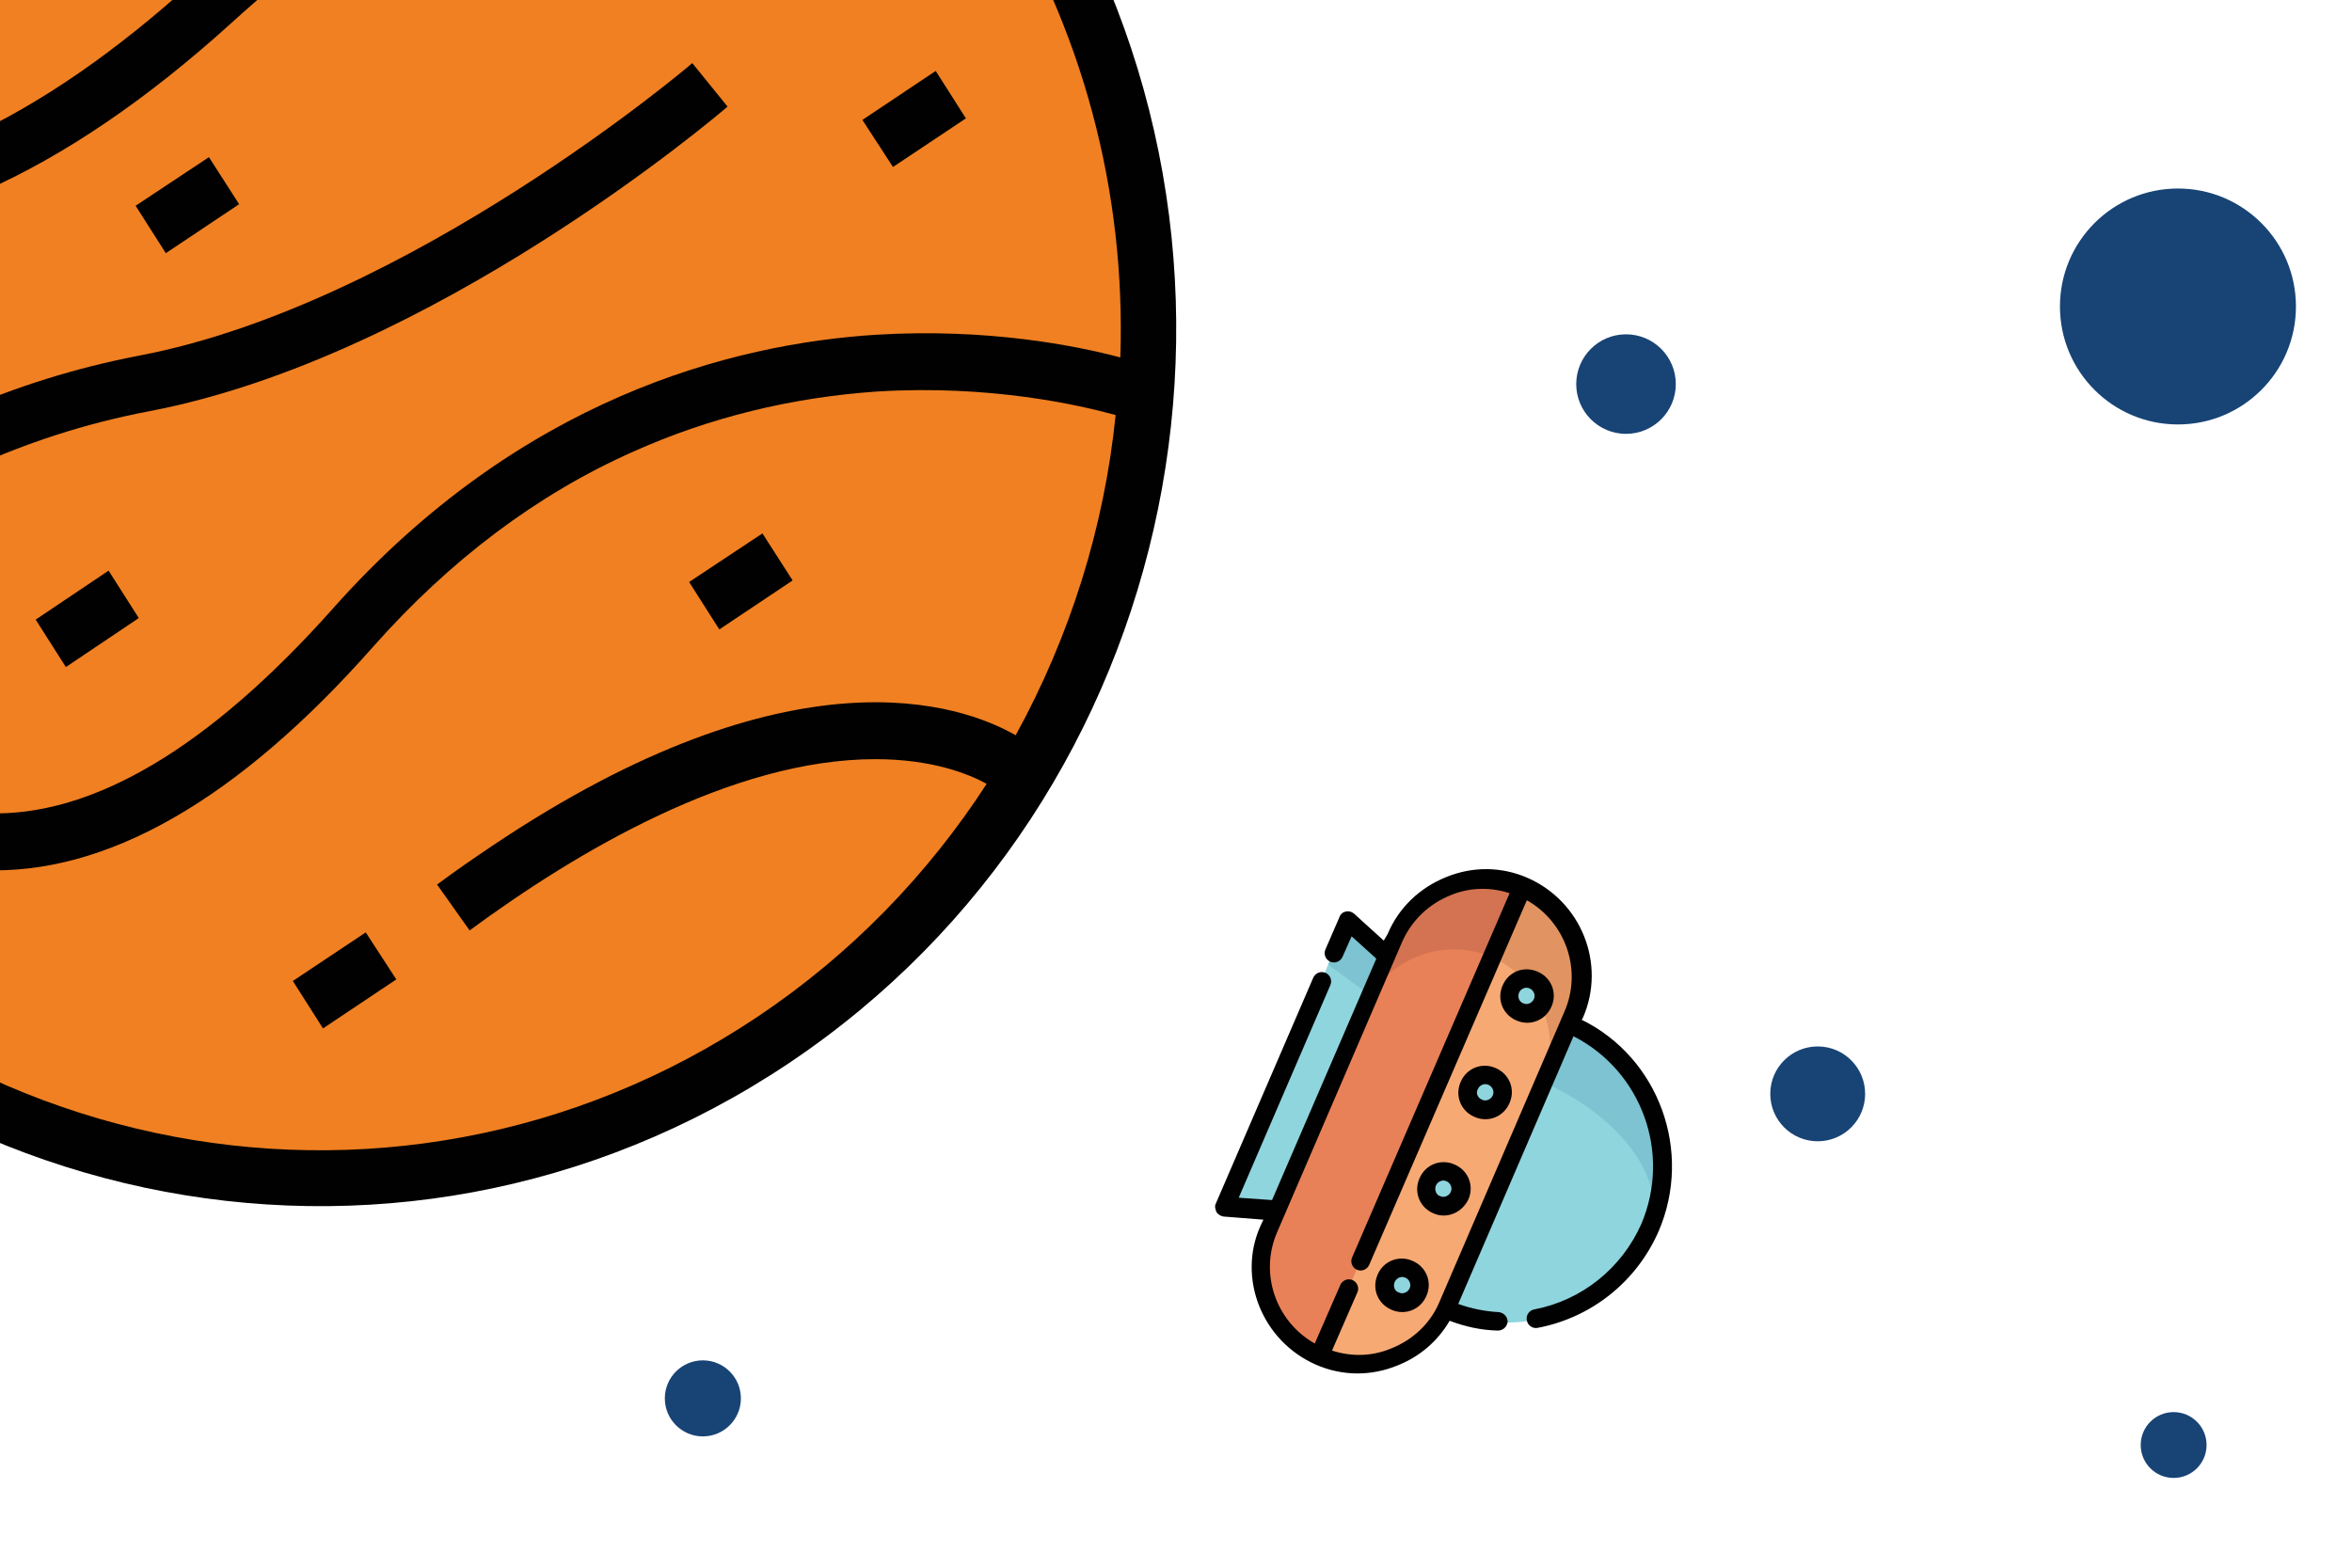 <?xml version="1.0" encoding="utf-8"?>
<!-- Generator: Adobe Illustrator 19.1.0, SVG Export Plug-In . SVG Version: 6.00 Build 0)  -->
<svg version="1.1" id="Livello_1" xmlns="http://www.w3.org/2000/svg" xmlns:xlink="http://www.w3.org/1999/xlink" x="0px" y="0px"
	 viewBox="-5 197 600 400" style="enable-background:new -5 197 600 400;" xml:space="preserve">
<style type="text/css">
	.st0{clip-path:url(#SVGID_2_);}
	.st1{fill:#184375;}
	.st2{fill:#F08022;}
	.st3{fill:#010101;}
	.st4{fill:#8FD5DE;}
	.st5{fill:#7DC3D1;}
	.st6{fill:#F7A973;}
	.st7{fill:#E19461;}
	.st8{fill:#E88158;}
	.st9{fill:#D47351;}
</style>
<g>
	<defs>
		<rect id="SVGID_1_" x="-5" y="197" width="600" height="400"/>
	</defs>
	<clipPath id="SVGID_2_">
		<use xlink:href="#SVGID_1_"  style="overflow:visible;"/>
	</clipPath>
	<g class="st0">
		<circle class="st1" cx="458.7" cy="476.1" r="12.1"/>
		<circle class="st1" cx="550.6" cy="275.2" r="30.1"/>
		<circle class="st1" cx="174.3" cy="553.8" r="9.7"/>
		<circle class="st1" cx="409.8" cy="295" r="12.7"/>
		<circle class="st1" cx="549.5" cy="565.7" r="8.4"/>
		<g>
			<path class="st2" d="M192.3,462.3c-97.7,65.4-228.9,37.4-292.8-62.6s-36.6-234.1,61.2-299.5s228.8-37.4,292.7,62.6
				S290,396.9,192.3,462.3z"/>
		</g>
		<g>
			<path class="st3" d="M196.2,468.3c100.9-67.5,129.2-206.3,63.3-309.5S57.6,26.6-43.1,94.1s-129.3,206.4-63.3,309.6
				S95.3,535.8,196.2,468.3z M-123,235.9c10.5,8.5,28.7,19.2,54,21.3c38.5,3.1,80-15.3,123.1-54.4c29.3-26.6,70.8-56.6,102-48.3
				c20.3,5.5,27,25,27.3,25.8l13.3-4.5c-0.4-1.2-9.2-27.6-36.9-35.2c-29.9-8.3-68.7,9-115.2,51.4c-40,36.4-77.7,53.6-112.2,51
				c-26.4-2-44.1-15.5-51.4-22.4c5.9-19.9,14.7-38.9,26.1-56.4c5.9,2.4,14.7,4.9,25.6,5.9c19.6,1.7,50.9-1.5,88.7-26.8L13.6,131
				c-26.9,18-54.1,26.5-78.8,24.6c-7.8-0.6-14.2-2.1-19-3.8c13.3-17.4,29.6-32.8,48.7-45.6c94.4-63.2,221.3-36,283.1,60.5
				c23.9,37.4,34.6,79.8,33.2,121.5c-11.3-3-33.8-7.5-62.1-5.8c-37,2.3-91.2,16.3-138.8,69.9C48.1,388,18.3,405.6-8.6,404.5
				c-25.7-1.1-39.5-19-40-19.8l-11.3,8.7c0.8,1,18,24,50.4,25.6c31.4,1.4,65-17.7,99.7-57c19.5-22,41.7-38.8,66.2-49.7
				c19.6-8.8,40.5-13.9,62.3-15.4c29-1.8,51.8,3.5,60.9,6c-2.9,28.6-11.6,56.4-25.5,81.7c-13.8-7.9-56.9-23.2-133.5,28.2
				c-4.6,3.1-9.3,6.3-14.1,9.9l8.3,11.7c27-19.9,66.9-43.7,103.5-43.7c14.5,0,23.9,3.8,28.4,6.3c-14.9,23-34.5,43.4-58.4,59.4
				c-94.4,63.2-221.3,36-283.1-60.5C-126,346.7-134.5,289.1-123,235.9z"/>
			<path class="st3" d="M33.2,301.9c72.1-13.8,144.4-75.1,147.4-77.7l-9-11.1c-0.7,0.7-72.5,61.5-140.9,74.6
				c-33.5,6.4-59.7,19.5-78.4,32c-21.9,14.6-33.5,28.5-34.3,29.4l10.8,9.3C-70.9,358-34.4,314.7,33.2,301.9z"/>
			<polygon class="st3" points="69.7,447.3 88.3,434.9 96.1,446.9 77.4,459.4 			"/>
			<polygon class="st3" points="32.3,118.5 50.9,106 58.6,118.1 40,130.6 			"/>
			<polygon class="st3" points="4.1,355.1 22.7,342.6 30.4,354.7 11.8,367.2 			"/>
			<polygon class="st3" points="215,227.6 233.7,215.1 241.4,227.2 222.8,239.6 			"/>
			<polygon class="st3" points="-92.8,297.4 -74.1,285 -66.4,297 -85,309.5 			"/>
			<polygon class="st3" points="29.6,249.5 48.3,237.1 56,249.1 37.3,261.6 			"/>
			<polygon class="st3" points="170.8,345.5 189.5,333.1 197.2,345.1 178.5,357.6 			"/>
		</g>
		<g>
			<polygon class="st4" points="307.2,504.8 338.6,432.1 348.6,441.1 320.6,505.8 			"/>
			<polygon class="st5" points="348.6,441.1 338.6,432.1 333.8,443.1 344.4,450.9 			"/>
			<path class="st4" d="M415.5,510.6L415.5,510.6c8.6-20.1-0.5-43.4-20.6-52.1l0.2,0.1l-31.3,72.7l-0.2-0.1
				C383.6,539.9,406.9,530.6,415.5,510.6z"/>
			<path class="st5" d="M415.7,510.4c4.9-12-7.1-28.4-26.9-37.2l6.3-14.5C414.8,467.3,424.1,490.4,415.7,510.4z"/>
			<path class="st6" d="M364.1,530.1L396,456c5.5-12.5-0.3-27.1-13-32.6l0,0c-12.5-5.5-27.1,0.3-32.6,13l-31.9,74.1
				c-5.5,12.5,0.3,27.1,13,32.6l0,0C344.1,548.5,358.7,542.7,364.1,530.1z"/>
			<path class="st7" d="M375.5,441.2L375.5,441.2c12.5,5.5,18.3,20,13,32.6l7.6-17.7c5.5-12.5-0.3-27.1-13-32.6l0,0
				c-12.5-5.5-27.1,0.3-32.6,13l-7.6,17.7C348.4,441.5,363,435.7,375.5,441.2z"/>
			<path class="st8" d="M383.2,423.5l-51.7,119.6c-12.5-5.5-18.3-20-13-32.6l31.9-74.1c2.7-6.2,7.7-10.9,13.6-13.2
				C370.1,420.9,376.9,420.8,383.2,423.5z"/>
			<path class="st9" d="M383.2,423.5L383.2,423.5c-12.5-5.5-27.1,0.3-32.6,13l-7.6,17.7c5.5-12.5,20-18.3,32.6-13l0,0L383.2,423.5z"
				/>
			<g>
				<ellipse class="st4" cx="384.4" cy="451.2" rx="4.4" ry="4.4"/>
				<ellipse class="st4" cx="373.8" cy="475.8" rx="4.4" ry="4.4"/>
				<ellipse class="st4" cx="352.6" cy="525.1" rx="4.4" ry="4.4"/>
				<ellipse class="st4" cx="363.2" cy="500.4" rx="4.4" ry="4.4"/>
			</g>
			<path class="st3" d="M330.7,545.2c6.6,2.9,14,3,20.8,0.2c5.6-2.2,10.3-6.2,13.3-11.4c4,1.5,8,2.4,12.3,2.5c1.3,0,2.3-0.9,2.5-2.2
				c0-1.3-0.9-2.3-2.2-2.5c-3.6-0.2-7.1-0.9-10.4-2.1l29.4-68.3c17.4,8.9,25,29.8,17.3,47.9c-5,11.3-15.2,19.5-27.3,21.8
				c-1.2,0.2-2.2,1.4-1.9,2.8c0.2,1.2,1.4,2.2,2.8,1.9c13.7-2.6,25.2-11.8,30.8-24.6c8.8-20.4,0.1-44.3-19.6-54l0.3-0.5
				c6-13.7-0.4-29.7-14.1-35.7c-6.6-2.9-14-3-20.8-0.2c-6.7,2.7-12.1,7.8-14.9,14.5l-1,1.7l-7.6-6.9c-0.6-0.5-1.4-0.7-2.1-0.5
				c-0.7,0.1-1.4,0.7-1.6,1.4l-3.6,8.3c-0.5,1.2,0.1,2.6,1.3,3.1c1.2,0.5,2.6-0.1,3.1-1.3l2.3-5.2l6.3,5.7l-26.6,61.6l-8.5-0.6
				l23.4-54.3c0.5-1.2-0.1-2.6-1.3-3.1c-1.2-0.5-2.6,0.1-3.1,1.3L305.2,504c-0.4,0.7-0.2,1.5,0.1,2.2c0.3,0.6,1.1,1.1,1.8,1.2
				l10.2,0.8l-0.8,1.7C310.6,523.2,317,539.2,330.7,545.2z M365.1,425.4c4.8-2,10.1-2.1,15-0.5l-40.2,93c-0.5,1.2,0.1,2.6,1.3,3.1
				c1.2,0.5,2.6-0.1,3.1-1.3l40.2-93c9.9,5.6,14.2,17.8,9.6,28.4l-31.9,74.1c-2.3,5.5-6.8,9.7-12.4,11.9c-4.8,2-10.1,2.1-15,0.5
				l6.5-14.9c0.5-1.2-0.1-2.6-1.3-3.1c-1.2-0.5-2.6,0.1-3.1,1.3l-6.5,14.9c-9.9-5.6-14.2-17.8-9.6-28.4l31.9-74.1
				C355.2,431.7,359.6,427.6,365.1,425.4z"/>
			<path class="st3" d="M390.8,453.8c1.5-3.4,0-7.4-3.6-8.9c-3.5-1.5-7.4,0-8.9,3.6c-1.5,3.4,0,7.4,3.6,8.9
				C385.4,458.9,389.3,457.3,390.8,453.8z M382.5,450.3c0.4-1,1.7-1.6,2.7-1.1c1,0.4,1.6,1.7,1.1,2.7c-0.4,1-1.7,1.6-2.7,1.1
				C382.5,452.6,382.1,451.4,382.5,450.3z"/>
			<path class="st3" d="M380.1,478.4c1.5-3.4,0-7.4-3.6-8.9c-3.4-1.5-7.4,0-8.9,3.6c-1.5,3.4,0,7.4,3.6,8.9
				C374.6,483.5,378.6,482,380.1,478.4z M372,474.9c0.4-1,1.7-1.6,2.7-1.1c1,0.4,1.6,1.7,1.1,2.7c-0.4,1-1.7,1.6-2.7,1.1
				C372,477.2,371.4,475.9,372,474.9z"/>
			<path class="st3" d="M350,531.2c3.4,1.5,7.4,0,8.9-3.6c1.5-3.4,0-7.4-3.6-8.9c-3.4-1.5-7.4,0-8.9,3.6
				C344.9,525.9,346.5,529.7,350,531.2z M350.8,524.1c0.4-1,1.7-1.6,2.7-1.1c1,0.4,1.6,1.7,1.1,2.7c-0.4,1-1.7,1.6-2.7,1.1
				C350.8,526.5,350.3,525.2,350.8,524.1z"/>
			<path class="st3" d="M369.6,503c1.5-3.4,0-7.4-3.6-8.9c-3.4-1.5-7.4,0-8.9,3.6c-1.5,3.4,0,7.4,3.6,8.9
				C364.1,508.1,368,506.4,369.6,503z M361.3,499.5c0.4-1,1.7-1.6,2.7-1.1c1,0.4,1.6,1.7,1.1,2.7c-0.4,1-1.7,1.6-2.7,1.1
				C361.3,501.9,360.9,500.5,361.3,499.5z"/>
		</g>
	</g>
</g>
</svg>
